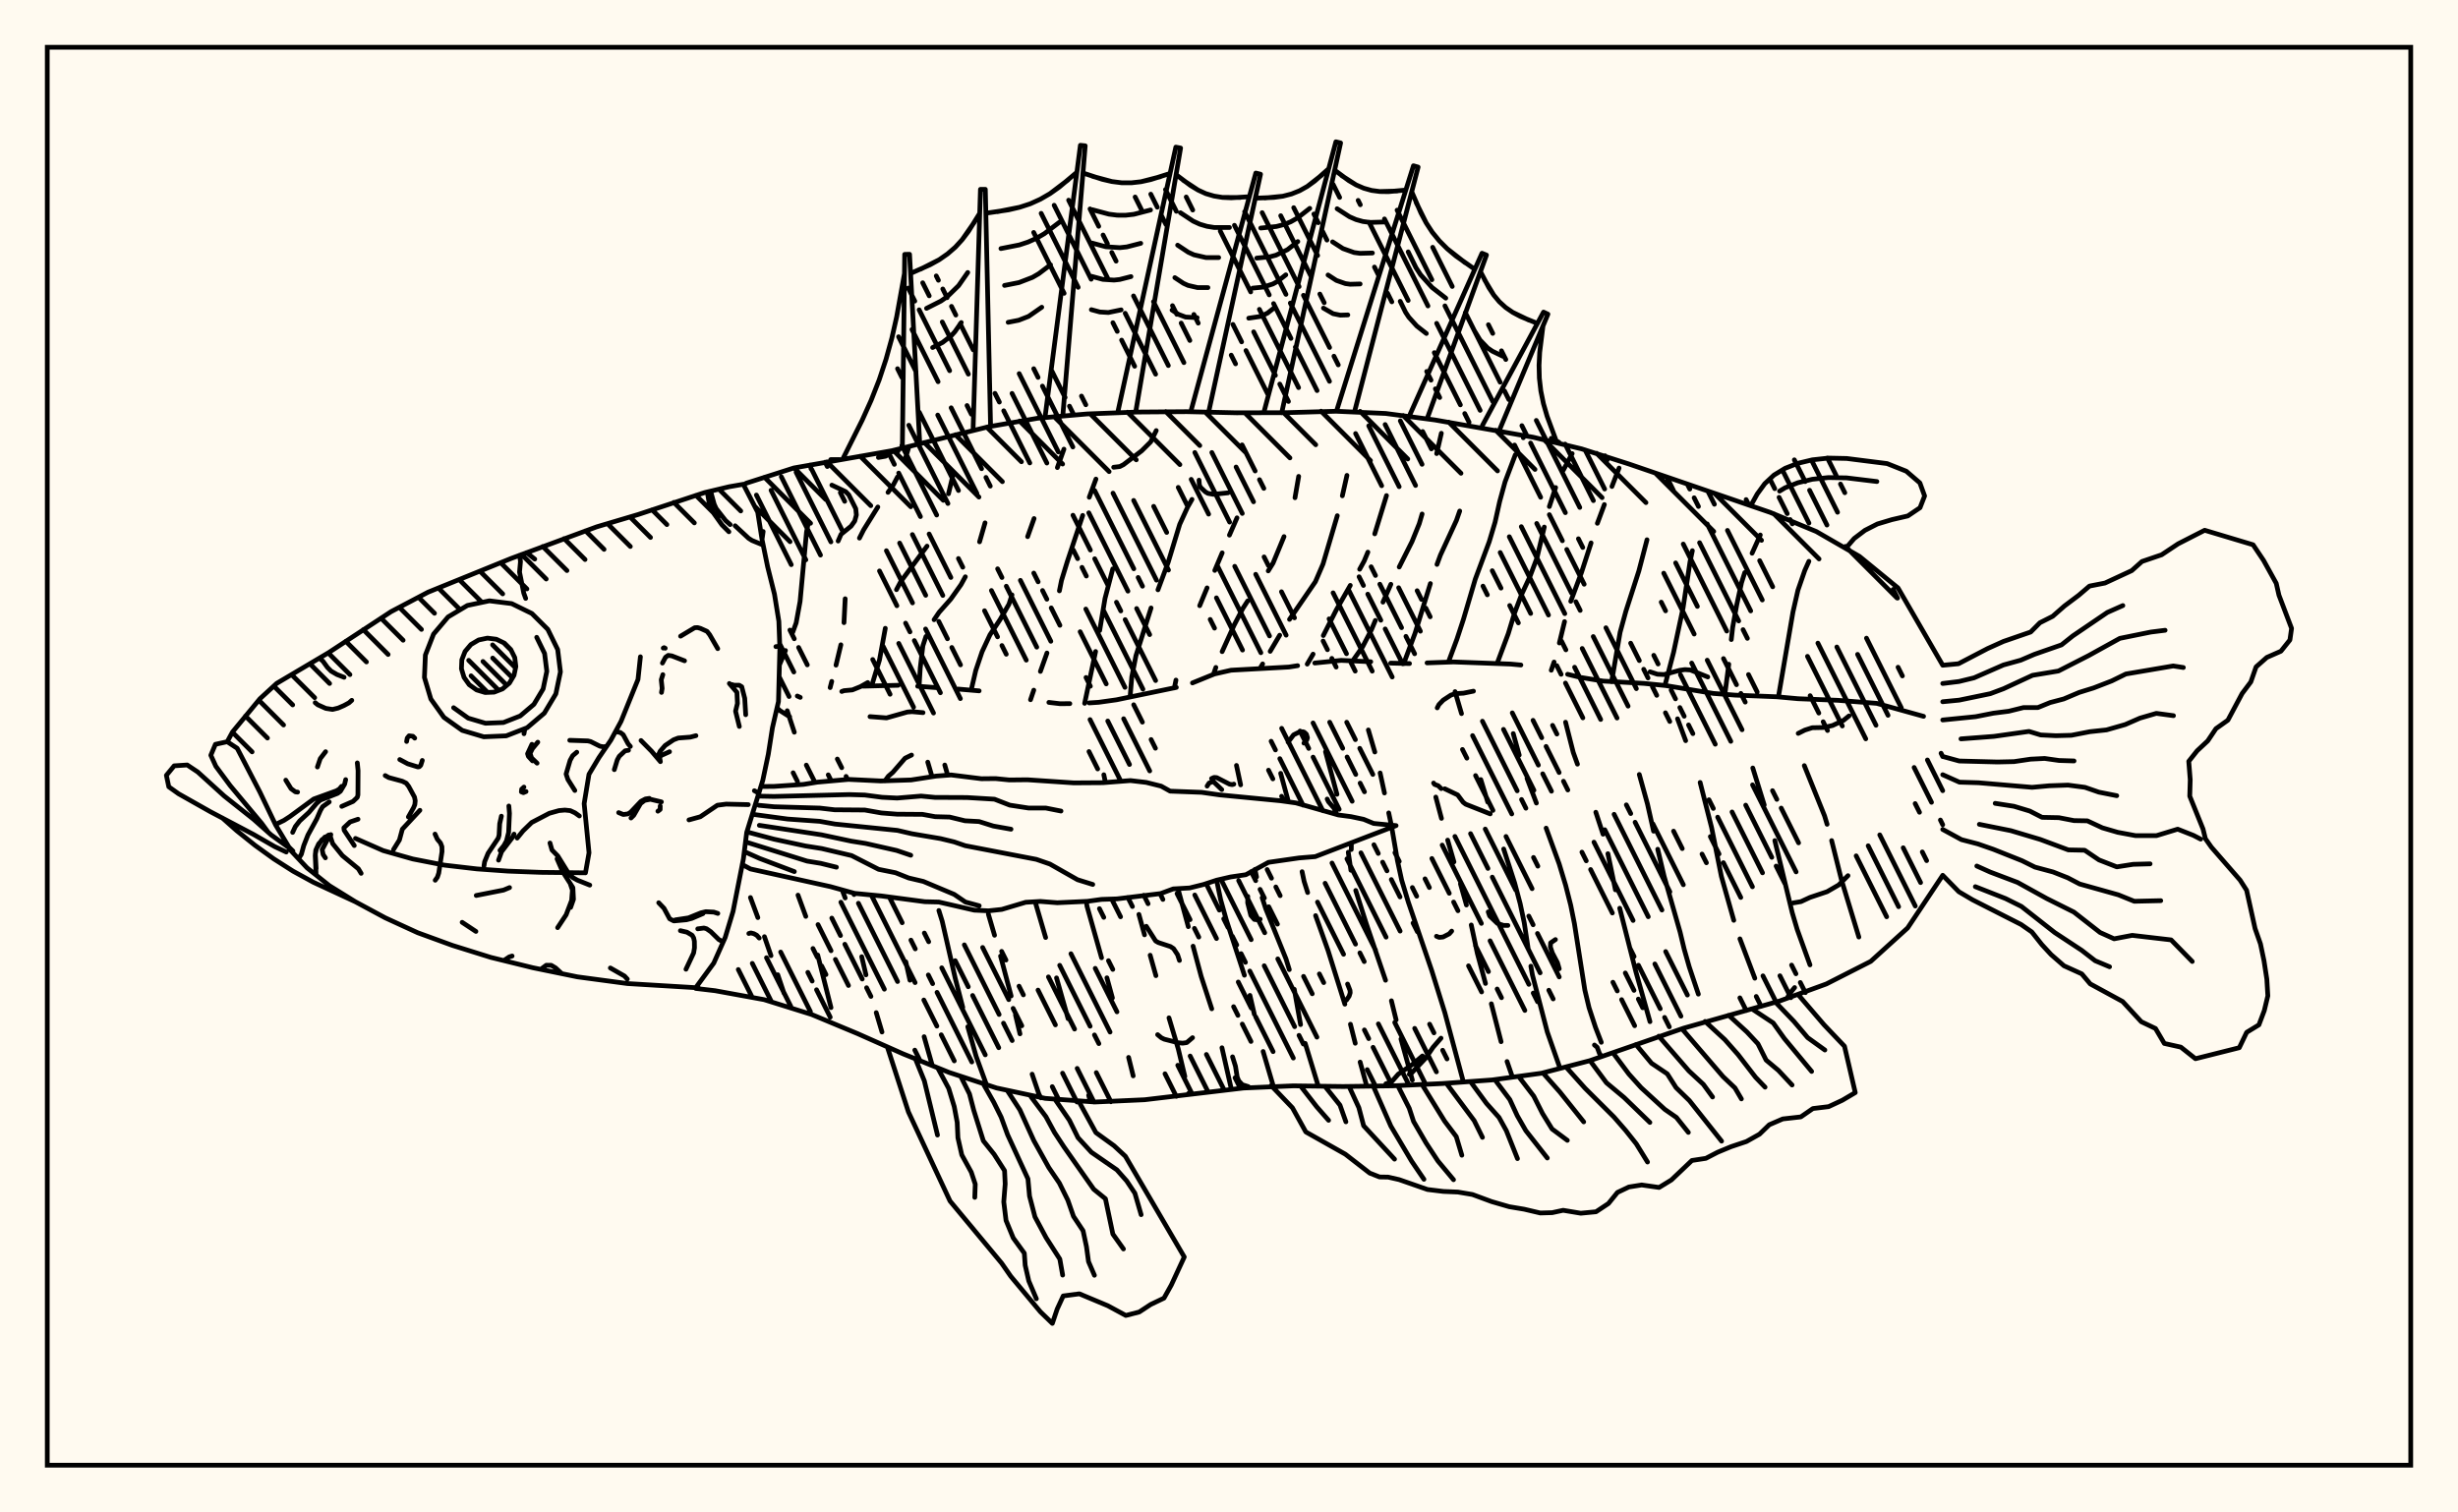 <svg xmlns="http://www.w3.org/2000/svg" width="520" height="320"><rect x="0" y="0" width="520" height="320" fill="floralwhite"/><rect x="10" y="10" width="500" height="300" stroke="black" stroke-width="1" fill="none"/><path stroke="black" stroke-width="1" fill="none" stroke-linecap="round" stroke-linejoin="round" d="
M 157.29 102.54 157.91 102.22 167.94 99.01 188.69 95.36 209.13 90.29 219.51 88.49 230 87.58 240.53 87.18 251.06 87.1 261.59 87.34 272.12 87.31 282.65 87.01 293.17 87.48 303.61 88.86 324.36 92.51 334.6 94.97 344.63 98.18 374.52 108.42 384.25 112.46 393.38 117.72 401.53 124.39 410.99 140.75 
M 410.99 185.19 403.57 196.33 395.76 203.41 386.38 208.18 376.48 211.79 356.21 217.53 336.31 224.42 326.11 227.07 315.68 228.49 305.17 229.25 294.65 229.74 284.12 229.88 273.59 229.74 263.07 230.2 242.15 232.68 231.63 233.16 221.12 232.39 210.82 230.19 200.81 226.91 191.05 222.97 181.42 218.69 171.7 214.64 161.65 211.5 151.29 209.61 147.19 209.13 
M 182.6 145.18 190.02 144.99 
M 194.13 145.19 198.42 145.51 
M 202.72 145.79 207.14 146.17 
M 221.89 148.61 224.26 148.89 226.33 148.87 
M 230.42 148.72 232.43 148.59 236.21 148.06 248.86 145.44 
M 252.27 144.49 256.92 142.6 260.44 141.8 272.68 141.13 274.52 140.84 
M 278.14 140.28 283.73 139.72 289.99 140.01 
M 294.2 140.3 298.19 140.39 
M 301.9 140.25 307.49 140.05 319.6 140.5 321.75 140.7 
M 331.63 142.66 334.28 143.31 339.13 144.1 347.78 144.59 352.4 145.05 362.44 146.71 367.03 147.07 375.86 147.42 380.38 147.83 388.82 148.17 397.03 148.81 406.94 151.56 
M 147.51 208.53 147.85 209.21 
M 158.76 189.9 160.33 194.14 
M 161.72 198.18 163.11 202.2 
M 164.54 206.23 165.86 210.15 
M 161.45 112.45 161.21 114.15 
M 168.82 189.39 170.47 193.89 
M 172.99 202.06 175.8 213.19 
M 171.04 110.37 170.62 112.6 169.26 127.25 168.43 131.79 167.71 133.77 
M 166.17 137.63 164.94 140.58 
M 166.54 150.37 168.04 154.92 
M 178.16 188.28 178.8 189.99 
M 182.3 202.42 183.2 206.26 
M 185.37 214.25 186.59 218.35 
M 192.31 94.44 191.47 97.22 
M 189.87 100.91 188.96 102.64 187.86 104.17 
M 185.71 107.27 182.7 112.11 181.82 113.85 
M 178.8 126.68 178.55 131.74 
M 177.89 136.42 176.86 140.73 
M 175.96 144.17 175.62 145.48 
M 191.63 203.5 192.5 207.39 
M 195.5 219.34 197.24 225.47 
M 201.67 100.23 200.66 104.47 
M 196.12 115.55 190.56 123.05 189.65 124.76 
M 187.29 132.93 186.06 139.63 184.41 145.1 
M 198.62 192.64 199.33 194.92 202.08 206.96 203.68 213.14 
M 204.74 217.24 206.5 223.48 208.69 229.49 
M 208.39 110.62 207.23 114.64 
M 204.22 122.03 203.3 123.71 201.13 126.77 198.67 129.55 197.61 131.12 
M 195.89 134.66 195.24 136.63 194.68 141.36 194.44 145.21 
M 199.87 161.86 200.49 164.01 
M 209.09 193.41 210.4 197.88 
M 211.67 202.28 213.91 210.73 
M 214.83 214.73 215.78 218.74 
M 218.35 227.27 220.01 232.15 
M 225.08 95.03 223.69 98.93 
M 218.76 109.71 217.4 113.54 
M 214.09 125.86 213.45 127.83 211.53 131.15 209.43 134.31 207.76 137.9 206.43 141.85 205.47 145.96 
M 218.99 190.79 221.21 198.36 
M 223.51 206.9 225.96 215.53 
M 230.31 231.73 230.66 233.09 
M 231.85 101.36 230.44 105.21 
M 229.05 109.05 225.79 118.82 224.56 122.82 224.12 125.01 
M 221.49 138.16 220.1 142.06 
M 218.7 146.02 218.01 148.05 
M 229.81 190.71 229.96 191.74 233.04 202.64 
M 234.17 206.88 235.34 211.14 
M 238.76 223.72 239.73 227.63 
M 235.41 120.36 233.77 126.62 232.64 133.41 
M 231.78 137.84 229.46 148.81 
M 233.52 163.92 233.86 165.56 
M 240.94 193.47 242.13 197.79 
M 243.32 202.1 244.54 206.43 
M 247.3 215.35 249.26 221.9 250.66 227.75 
M 251.42 231.35 251.46 231.58 
M 252.17 105.66 251.22 107.34 249.57 110.94 247.12 119.01 244.97 124.79 
M 243.51 128.63 240.31 138.74 239.44 143.2 239.08 147.4 
M 249.2 188.01 251.39 196.06 
M 252.4 200.19 254.11 206.57 256.35 213.44 
M 258.51 221.68 260.51 230.5 
M 261.69 109.56 260.09 113.22 
M 258.56 116.97 256.99 120.69 
M 255.36 124.38 253.8 128.15 
M 248.78 143.89 248.44 145.55 
M 257.38 186.22 258.23 190.34 259.46 194.73 263.26 206.34 
M 264.43 210.6 265.36 214.6 
M 267.22 222.47 269.41 229.92 
M 274.74 100.79 273.96 105.31 
M 271.64 113.53 269.32 119.14 268.3 120.79 
M 263.96 127.13 262.91 128.76 261.07 132.3 258.55 137.87 
M 257.22 141.21 256.71 142.67 
M 261.58 161.95 262.46 166.06 
M 265.49 183.94 265.83 185.54 
M 267.01 189.93 267.78 192.29 272.06 202.88 272.76 205.15 
M 273.81 209.31 275.14 216.78 
M 276.12 220.75 278.89 229.81 
M 284.95 100.58 283.98 104.9 
M 282.91 109.11 279.89 119.33 278.28 123.07 272.8 131.05 
M 270.73 134.39 268.71 137.81 
M 267.12 140.47 266.55 141.43 
M 270.93 163.62 272.58 169.66 
M 275.46 184.43 275.89 186.47 276.64 188.84 
M 278.32 193.72 280.96 201.12 284.51 212.46 
M 285.69 216.7 286.71 220.73 
M 287.74 224.71 289.14 229.81 
M 293.32 104.85 290.83 112.95 
M 289.38 116.82 288.59 118.71 287.64 120.44 
M 285.66 123.85 282.7 129.04 279.95 134.47 
M 277.79 138.4 276.55 140.51 
M 280.42 159.06 282.84 168.06 
M 285.23 180.31 285.79 184.13 
M 286.81 188.4 289.05 195.45 293.12 207.4 
M 294.36 211.74 295.36 215.8 
M 296.38 219.82 298.79 228.52 
M 304.92 91.67 303.93 95.97 
M 300.85 108.75 300.25 110.8 298.71 114.6 296.01 119.97 
M 294.24 123.62 292.57 127.4 
M 290.96 131.27 290.15 133.21 288.27 136.84 286.23 139.73 
M 289.48 154.44 290.85 159.11 
M 291.97 163.54 292.89 167.78 
M 293.79 171.99 294.34 174.58 
M 294.43 175.03 295.63 182.06 296.53 186.22 297.93 190.85 302.87 205.3 305.66 214.25 309.46 228.44 
M 308.81 108.12 308.12 110.09 304.73 117.44 304 119.42 
M 302.6 123.47 299.36 133.98 296.95 140.43 
M 303.75 168.64 304.95 173.15 
M 306.26 177.75 307.59 182.36 
M 308.96 186.99 310.23 191.48 
M 311.25 195.7 312.54 201.72 314.26 208.08 
M 315.5 212.38 317.56 220.4 
M 318.82 224.59 319.97 227.9 
M 322.49 92.16 322.26 92.62 
M 320.57 96.22 318.4 101.96 317.26 106.11 316.29 110.48 315.05 114.62 312.1 122.54 309.59 131.05 308.22 135.23 306.43 140.04 
M 307.82 146.33 309.19 150.98 
M 313.27 164.94 314.74 169.71 
M 318.11 179.63 320.43 186.81 321.6 191.19 322.46 195.23 323.3 200.78 
M 323.86 204.42 324.19 206.29 327.33 218.33 329.94 225.77 
M 332.6 95.97 330.74 99.45 
M 329.1 103.15 327.77 107.18 
M 326.7 111.51 325.14 118.09 323.64 122.05 321.89 125.8 320.37 129.81 319.08 134.07 316.71 140.39 
M 320.13 155.21 321.4 159.76 
M 323.05 164.68 325.03 169.91 
M 327.09 175.21 329.85 182.78 331.22 187.31 332.29 191.51 333.07 195.38 335.28 209.47 336.17 213.21 337.54 217.38 338.76 220.53 
M 342.52 99.03 341.01 102.93 
M 339.41 106.75 337.93 110.72 
M 336.6 114.87 334.57 121.13 332.3 127.22 
M 330.99 131.52 329.89 136.04 
M 328.77 140.07 328.17 141.81 
M 331.2 152.8 332.83 159.2 333.72 161.68 
M 337.6 171.85 339.13 176.5 
M 340.16 180.62 341.75 188.27 
M 342.66 192.16 346.1 205.68 349.06 216.16 
M 348.43 114.2 346.7 120.82 343.96 129.33 342.74 133.78 340.94 144.25 
M 346.8 163.86 348.53 170.11 349.82 175.86 
M 350.7 179.68 352.05 185.39 355.43 197.2 356.29 200.79 357.37 204.58 359.3 210.34 
M 358.03 116.51 357.54 118.82 356.06 128.63 354.05 138.03 352.22 145.03 
M 354.89 152.08 356.61 156.71 
M 359.67 165.55 362.09 175.07 364.16 185.41 366.79 194.72 
M 368.09 198.64 371.24 206.97 
M 372.4 113.19 370.66 117.05 
M 369.11 121.14 368.43 123.28 367.42 127.93 366.55 132.75 366.26 135.32 
M 365.73 140.53 364.9 146.96 
M 370.81 162.49 373.23 170.31 
M 375.47 177.85 379.15 193.09 380.21 196.67 382.91 204.15 
M 382.68 118.76 381.81 120.69 380.36 124.88 379.31 129.48 376.23 147.44 
M 381.71 161.99 385.99 172.61 386.53 174.4 
M 387.49 177.85 389.54 186.05 393.25 198.26 
M 177.31 114.47 177.93 113.04 180.05 111.32 180.82 110.24 181.17 108.97 181.04 107.63 179.56 104.69 178.91 104.02 175.98 102.64 
M 361.29 143.23 357.61 141.75 356.46 141.67 355.36 141.82 352.04 142.72 350.63 142.65 349.08 142.14 
M 195.27 150.78 192.94 150.57 191.95 150.65 187.55 151.89 184.05 151.62 
M 196.27 161.25 197.18 164.33 
M 272.5 157.02 273.66 155.48 274.7 154.96 275.57 154.81 275.88 154.89 276.37 155.33 276.6 156.09 276.46 156.56 275.85 157.23 
M 187.21 165.22 187.94 164.22 188.89 163.4 191.47 160.42 192.84 159.75 
M 300.93 223.41 298.79 225.22 295.81 227.27 294.37 228.92 293.19 229.3 
M 337.31 221.1 337.89 221.58 338.37 222.88 338.85 223.53 
M 252.29 219.55 251.06 220.59 250.19 220.71 249.25 220.62 246.31 219.87 245.69 219.57 244.9 218.91 
M 261.03 165.9 260.69 166.01 260.11 165.91 257.41 164.53 256.85 164.48 256.31 164.72 
M 259.79 104.27 256.7 104.59 255.53 104.38 254.99 104.06 253.93 103.06 253.73 102.56 253.66 101.59 
M 311.72 146.23 309.6 146.66 307.88 146.76 306.94 147.07 305.32 148.13 304.41 149.07 304.05 149.77 
M 380.42 155.17 381.82 154.47 383.39 153.97 385.83 153.92 387.68 153.5 389.96 152.44 391.17 151.47 
M 390.95 185.27 388.98 187.24 386.53 188.66 382.92 189.87 381 190.76 379.4 191.03 
M 189.99 95.45 188.59 95.58 187.38 96.52 185.83 96.79 
M 284.83 211.62 285.42 210.76 285.64 210.05 285.6 209.54 285.08 208.2 
M 266.59 194.48 266.12 194.62 265.36 194.53 264.62 193.68 263.95 191.02 263.97 189.65 
M 304.89 166.85 304.26 166.24 303.49 165.96 303.28 165.67 
M 319 195.8 318.1 195.8 316.78 195.37 315.14 193.8 314.84 192.93 
M 260.75 223.6 261.37 225.59 261.73 227.87 262.07 228.69 262.81 229.5 264.08 229.9 
M 171.58 99.2 171.42 98.37 
M 160.62 198.47 160.1 197.88 159.49 197.55 158.84 197.38 158.42 197.51 
M 258.47 167.06 256.67 165.34 255.78 165.68 255.37 166.32 
M 379.66 208.94 378.55 210.3 378.07 211.21 
M 169.3 147.55 168.67 147.26 
M 285.87 179.74 285.89 178.3 
M 282.83 172.35 282.19 170.95 281.06 169.65 280.77 169.06 
M 167.06 151.65 164.98 150.33 164.39 149.76 
M 178.08 146.3 178.55 146.13 180.32 145.97 182.03 145.28 183.58 144.41 
M 329.86 204.97 329.49 203.69 328.41 201.62 327.99 200.35 328.04 199.49 329.06 198.79 
M 304.85 219.65 303.17 221.58 301.64 223.84 298.68 226.97 298.14 227.3 
M 244.61 91.1 243.43 93.49 241.52 95.39 237.68 98.31 236.9 98.71 235.6 98.86 
M 315.26 172.2 310.07 170.15 309.53 169.73 308.38 168.19 305.65 166.89 
M 303.89 198.09 304.46 198.33 305.28 198.25 306.59 197.58 307.11 197 
M 249.52 203.21 249.12 201.99 248.27 200.7 247.62 200.27 245.05 199.42 244.48 199.09 242.5 195.98 
M 175.74 97.24 177.6 97.23 
M 190.9 94.37 191.39 53.82 192.42 53.8 194.58 93.88 
M 205.87 90.56 207.42 40.06 208.45 40.06 209.56 90.21 
M 221.12 87.96 228.56 30.74 229.58 30.85 224.84 87.98 
M 236.55 86.86 248.75 31.13 249.76 31.32 240.26 87.18 
M 252.01 86.73 265.67 36.61 266.67 36.86 255.69 87.21 
M 267.44 87 282.61 30 283.61 30.24 271.15 87.35 
M 282.89 86.51 299.02 35.07 300.01 35.35 286.58 87.02 
M 298.33 87.6 313.52 53.58 314.47 53.96 301.91 88.59 
M 313.61 90.01 326.54 66.03 327.47 66.47 317.15 91.14 
M 328.16 92.74 329.81 93.58 
M 178.29 97.12 182.4 88.9 184.3 84.68 185.99 80.38 187.44 76.01 188.67 71.56 189.69 67.04 191.34 57.88 
M 192.64 57.85 196.76 56.02 198.69 54.95 200.47 53.71 202.1 52.3 203.56 50.7 204.89 48.94 207.27 45.11 
M 208.56 45.11 213.38 44.4 215.71 43.85 217.95 43.12 220.09 42.15 222.13 40.97 224.08 39.59 227.81 36.46 
M 229.1 36.6 233.19 37.94 235.23 38.41 237.28 38.67 239.33 38.68 241.38 38.45 243.43 38 247.53 36.7 
M 248.8 36.95 251.86 39.25 253.45 40.21 255.1 40.97 256.83 41.48 258.62 41.77 260.48 41.85 264.3 41.62 
M 265.56 41.93 269.51 41.77 271.4 41.51 273.22 41.04 274.94 40.35 276.58 39.43 278.13 38.31 281.09 35.7 
M 282.35 36 285.34 38.21 286.89 39.12 288.5 39.82 290.17 40.29 291.91 40.52 293.71 40.55 297.41 40.21 
M 298.66 40.57 300.6 45.05 301.72 47.16 303.01 49.14 304.5 50.96 306.17 52.63 308.01 54.17 312 56.98 
M 313.2 57.47 314.99 60.88 316.02 62.44 317.19 63.84 318.53 65.06 320.03 66.09 321.68 66.97 325.25 68.43 
M 326.42 68.99 325.73 74.54 325.59 77.29 325.66 80.02 325.97 82.72 326.52 85.39 327.29 88.04 329.23 93.29 
M 194.73 56.96 198.69 54.95 200.47 53.71 202.1 52.3 203.56 50.7 206.1 47.05 
M 196.01 65.24 199.05 63.7 200.42 62.75 202.79 60.44 204.73 57.65 
M 197.3 73.53 199.41 72.45 201.23 71.04 202.01 70.18 203.36 68.24 
M 210.99 44.79 215.71 43.85 217.95 43.12 220.09 42.15 222.13 40.97 225.96 38.06 
M 211.75 52.59 215.65 51.82 217.49 51.21 219.26 50.42 220.94 49.44 224.1 47.04 
M 212.51 60.39 215.58 59.78 218.43 58.68 219.75 57.91 222.25 56.02 
M 213.28 68.19 215.52 67.75 217.6 66.94 220.39 65 
M 231.15 37.31 235.23 38.41 237.28 38.67 239.33 38.68 241.38 38.45 245.48 37.39 
M 231.08 44.37 234.6 45.31 236.35 45.53 238.12 45.54 239.88 45.34 243.4 44.43 
M 231.01 51.42 233.96 52.21 236.9 52.4 238.38 52.24 241.33 51.48 
M 230.95 58.47 233.32 59.11 235.69 59.26 236.88 59.13 239.26 58.52 
M 230.88 65.52 232.68 66.01 234.48 66.12 237.18 65.56 
M 250.32 38.14 253.45 40.21 255.1 40.97 256.83 41.48 258.62 41.77 262.38 41.78 
M 249.73 45.01 252.42 46.79 253.84 47.44 255.32 47.88 256.87 48.13 260.1 48.13 
M 249.13 51.87 251.39 53.37 252.58 53.91 255.11 54.49 257.82 54.49 
M 248.54 58.74 250.36 59.94 251.32 60.38 253.36 60.85 255.54 60.85 
M 247.95 65.61 249.33 66.52 250.81 67.08 253.26 67.21 
M 267.55 41.89 271.4 41.51 273.22 41.04 274.94 40.35 276.58 39.43 279.63 37.04 
M 266.71 48.25 270.02 47.92 271.58 47.52 273.07 46.92 274.47 46.13 277.09 44.08 
M 265.86 54.61 268.64 54.33 269.94 53.99 272.36 52.83 274.56 51.11 
M 265.02 60.96 267.25 60.74 269.31 60.07 270.26 59.54 272.02 58.15 
M 264.17 67.32 266.67 66.95 268.15 66.24 269.49 65.19 
M 283.83 37.15 286.89 39.12 288.5 39.82 290.17 40.29 291.91 40.52 295.55 40.42 
M 282.87 44.16 285.5 45.86 286.88 46.46 288.32 46.86 289.82 47.06 292.94 46.97 
M 281.91 51.17 284.11 52.59 286.47 53.43 287.72 53.6 290.34 53.53 
M 280.95 58.18 282.72 59.33 284.62 60 285.63 60.14 287.74 60.08 
M 279.98 65.19 282.03 66.37 283.54 66.68 285.14 66.63 
M 299.59 42.84 301.72 47.16 303.01 49.14 304.5 50.96 306.17 52.63 309.97 55.6 
M 297.91 53.29 299.54 56.61 300.53 58.13 302.95 60.81 305.86 63.08 
M 296.22 63.75 297.35 66.06 298.04 67.11 299.73 68.98 301.75 70.56 
M 314.07 59.2 316.02 62.44 317.19 63.84 318.53 65.06 320.03 66.09 323.44 67.73 
M 311.83 69.83 313.1 71.93 314.73 73.63 315.71 74.3 317.92 75.37 
M 160.98 166.41 163.8 166.38 169.98 165.96 172.88 165.49 179.5 164.9 186.33 165.23 192.74 165.02 198.04 164.2 201.21 163.96 207.62 164.76 210.62 164.73 213.53 165.02 217.34 164.98 227.17 165.64 233.31 165.6 239.15 165.15 242.49 165.54 245.65 166.33 247.55 167.39 254.21 167.64 258.01 168.18 270.88 169.42 274.17 169.88 283.15 172.43 285.81 172.78 288.49 173.35 290.6 174.22 295.35 174.68 278.24 181.24 274.82 181.52 268.35 182.45 263.57 185.07 260.35 185.54 257.37 186.23 254.6 187.14 251.67 187.87 248.2 188.07 245.52 189.06 236.3 190.18 233.03 190.29 230.06 190.7 223.67 191 220.1 190.72 216.99 190.9 211.93 192.41 209.11 192.71 206.1 192.57 198.61 190.85 195.65 190.78 186.45 189.56 180.82 189.02 175.68 187.59 158.76 183.85 157.02 182.91 
M 160.36 168.44 163.75 168.51 179.67 168.11 182.94 168.21 186.61 168.69 189.79 168.85 194.86 168.43 197.78 168.71 204.56 168.74 210.38 169.09 213.62 170.35 217.59 170.96 221.23 170.96 224.46 171.6 
M 160.53 170.38 163.77 170.69 173.43 170.97 176.55 171.33 182.94 171.38 186.45 172 189.75 172.26 195.16 172.3 197.85 172.79 200.9 172.87 204.15 173.66 207.13 173.82 210.14 174.77 213.88 175.44 
M 159.17 172.28 166.62 173.29 173.41 173.77 176.65 174.35 189.85 175.69 192.91 176.4 198.98 177.43 201.87 178.13 204.2 178.93 219.24 181.82 222.11 182.81 227.96 186.13 231.18 187.13 
M 160.64 174.62 173.76 176.62 180.05 177.96 183.12 178.45 189.7 179.94 192.68 180.95 
M 158.01 176.01 163.75 177.55 170.41 178.99 173.84 179.53 180.16 181.02 185.87 183.93 189.45 184.65 192.24 185.76 195.34 186.49 201.87 189.23 204.24 190.85 207.16 191.64 
M 157.72 178.12 170.74 182.19 173.62 182.66 176.95 183.48 
M 157.47 180.18 160.72 181.63 168.05 184.41 
M 228.33 233.21 231.84 239.63 235.68 242.41 238.08 244.64 250.54 265.95 247.8 271.87 246.25 274.65 243.43 276 241.01 277.59 238.17 278.32 234.36 276.26 228.34 273.74 224.93 274.19 223.65 276.97 222.63 280 220.11 277.56 213.82 270.02 211.9 267.26 200.98 254.11 192.18 235.26 187.74 221.57 
M 223.22 232.63 226.23 237.01 228.06 240.71 230.89 243.79 236.28 247.51 238.35 249.85 240.09 252.46 241.41 257 
M 218.11 232.04 221.27 236.26 223.08 239.6 225.07 242.63 231.38 251.61 233.86 253.63 235.43 261.1 237.67 264.25 
M 213.12 230.77 215.76 234.82 218.71 241.33 221.88 247.03 224.11 250.3 225.9 253.92 227.1 257.35 229.13 260.4 229.85 263.78 230.28 266.93 231.53 269.82 
M 208.13 229.51 210.23 233.2 211.8 236.36 213.16 240.08 217.47 249.43 217.8 253.06 218.95 257.46 221.31 261.87 224.21 266.39 224.81 269.78 
M 203.28 227.79 205.1 231.45 206 234.9 208.03 241.37 210.31 244.22 212.52 247.68 212.65 250.5 212.35 254.29 212.83 258.22 214.36 261.93 216.7 265.15 216.88 267.7 217.65 271.04 219.25 274.79 
M 198.44 226.06 200.7 230.28 201.87 234.12 202.5 237.47 202.65 240.73 203.47 244.35 205.47 247.99 206.32 250.54 206.22 253.34 
M 193.68 224.09 195.55 228.69 198.33 240.15 
M 380.55 210.6 385.91 216.85 390.21 221.36 392.49 231.17 389.75 232.79 386.85 234.14 383.53 234.54 380.97 236.31 377.15 236.74 374.3 237.97 372.23 239.97 369.47 241.52 366.24 242.6 363.37 243.79 360.88 245.08 357.93 245.53 353.59 249.65 350.99 251.24 347.31 250.71 344.6 251.14 342.18 252.29 340.27 254.64 337.65 256.38 334.42 256.69 330.69 256.07 328.37 256.57 325.85 256.64 322.45 255.84 319.28 255.31 315.56 254.23 311.5 252.73 308.43 252.21 305.35 252.08 301.99 251.67 295.99 249.58 293.67 249.05 291.85 249.02 289.77 248.2 284.61 244.2 276.25 239.49 273.42 234.38 268.92 229.68 
M 375.61 212.04 379.51 216.1 382.42 219.54 386.06 222.16 
M 370.67 213.48 375.13 216.43 377.48 219.72 383.26 226.69 
M 365.7 214.8 369.57 218.34 371.9 220.84 373.63 224.29 376.23 226.47 379.12 229.56 
M 360.72 216.11 364.9 219.96 367.69 223.12 371.41 227.94 373.41 230.02 
M 355.82 217.66 364.51 227.78 367.04 230.18 368.4 232.5 
M 350.92 219.23 357.28 226.57 360.35 229.42 362.3 232.1 
M 346.08 220.99 349.39 224.96 352.72 227.2 354.58 230.12 357.4 232.86 364.21 241.44 
M 341.26 222.78 344.59 227.24 347.19 230.13 352.2 234.72 354.65 236.42 357.18 239.59 
M 336.37 224.4 339.85 229.09 343.59 232.21 349.04 237.48 
M 331.47 225.94 335.32 230.24 341.43 236.32 343.93 239.19 346.16 242 348.54 245.86 
M 326.43 227.02 330 231.05 335.04 237.36 
M 321.36 227.86 324.47 231.92 326.32 235.58 328.34 238.86 331.58 241.27 
M 316.25 228.44 319.41 232.65 320.98 236.05 322.79 239.21 327.34 245.01 
M 311.12 228.89 314.47 233.45 317.12 236.42 318.67 239.22 321.03 245.14 
M 305.99 229.21 311.87 237.1 313.62 240.64 
M 300.85 229.47 305.61 237.2 308.08 240.48 309.26 244.42 
M 295.71 229.69 298.13 234.48 299.05 237.28 301.69 241.82 304.19 245.63 307.5 249.6 
M 290.57 229.9 294.24 238.26 298.63 245.67 301.24 249.51 
M 285.42 229.9 287.47 234.35 288.48 238.18 295.02 245.25 
M 280.28 229.82 283.48 233.82 284.73 237.35 
M 275.13 229.76 278.57 234.18 281.07 237.03 
M 410.99 140.75 414.33 140.43 420.47 137.23 423.84 135.71 429.6 133.72 431.55 131.76 434.25 130.4 436.75 128.21 439.77 125.94 442.04 124 445.31 123.36 450.98 120.73 453.14 118.8 457.3 117.38 460.79 115.06 466.41 112.19 476.65 115.26 478.87 118.57 481.55 123.42 482.12 125.92 484.79 132.95 484.44 135.4 482.54 137.78 479.56 139.09 477.28 141.1 476.17 144.28 474.33 146.73 471.32 152.37 468.79 154.17 467.05 156.76 464.81 158.85 463.04 161.08 463.35 164.97 463.25 168.45 466.06 175.4 466.56 177.44 467.82 179.23 473.9 186.21 475.28 188.36 477.07 196.46 478.21 199.7 478.96 203.27 479.56 207.18 479.77 210.7 479.02 213.82 477.88 216.84 475.29 218.42 473.73 221.67 464.46 224 461.37 221.55 457.87 220.77 456.01 217.61 452.99 216.17 449.06 211.9 442.2 208.17 440.41 206.05 436.64 204.34 433.92 201.97 431.96 199.85 429.85 197.19 427.57 195.6 417.32 190.39 414.4 188.67 410.99 185.19 
M 410.99 144.61 414.43 144.19 417.63 143.41 423.84 140.69 427.49 139.68 430.39 138.44 436.12 136.44 438.51 134.54 445.81 129.58 449.1 128.12 
M 410.99 148.47 414.48 148.13 421.05 146.77 423.88 145.71 429.99 142.88 435.47 141.97 441.84 138.72 448.46 135.06 455.01 133.73 458.04 133.35 
M 410.99 152.33 417.96 151.63 421.72 150.89 424.96 150.48 428.1 149.7 431.13 149.7 433.72 148.64 436.6 147.88 439.86 146.5 442.92 145.55 446.74 144.07 449.74 142.6 459.75 140.9 461.9 141.23 
M 414.85 156.33 421.83 155.8 429.24 154.75 431.71 155.5 434.94 155.66 438.21 155.57 442.11 154.81 445.64 154.43 449.6 153.3 452.72 151.94 456.18 150.93 459.81 151.42 
M 410.99 160.05 414.49 161.01 422.59 161.22 426.07 161.14 429.57 160.62 432.56 160.47 435.6 160.9 438.77 161 
M 410.99 163.91 414.53 165.49 418.55 165.61 429.89 166.58 433.53 166.25 437.5 166.11 441.08 166.58 444.02 167.6 447.81 168.35 
M 422.09 169.97 426.06 170.59 429.41 171.6 432.01 172.93 435.57 173 438.77 173.62 441.59 173.67 444.77 175.15 448.02 176.1 451.78 176.8 456.21 176.8 460.7 175.43 464.04 176.75 465.56 177.54 
M 418.74 174.41 425.41 175.75 431.61 177.6 437.57 179.82 441.02 179.89 444.05 181.94 447.82 183.41 451.27 182.87 454.86 182.77 
M 410.99 175.49 414.96 177.65 418.45 178.56 421.72 179.7 427.75 182.1 430.5 183.46 434.34 184.49 437.45 185.72 439.95 187.03 448.13 189.32 451.52 190.69 457.12 190.56 
M 418.2 183.23 421.02 184.5 426.83 186.7 433.02 190.12 438.75 192.98 444.27 197.29 447.25 198.63 451.08 197.9 459.31 198.86 463.78 203.43 
M 417.89 187.6 424.28 190.11 427.64 191.78 434.69 197.31 440.4 201.07 443.24 203.27 446.29 204.55 
M 370.4 106.95 371.75 104.52 373.34 102.34 375.3 100.51 377.65 99.08 380.36 98.02 383.41 97.29 386.82 96.92 390.67 97 399.22 98.08 403.29 99.7 406.16 102.17 407.16 104.93 406.19 107.42 403.61 109.16 400.24 109.94 397.17 110.86 394.53 112.21 392.26 113.93 390.7 115.75 
M 376.47 103.91 377.65 103.2 380.36 102.13 383.41 101.4 386.82 101.04 390.67 101.11 397.06 101.88 
M 48.07 156.93 49.19 154.87 54.98 147.85 58.53 144.59 69.51 138.09 82.73 129.41 90.56 125.29 108.14 118.15 126.22 111.47 135 108.86 149.06 104.22 154.26 102.98 157.25 102.46 160.3 108.37 161.21 114.12 162.39 119.9 163.84 125.7 164.77 131.45 164.98 137.13 164.69 148.43 163.41 153.98 162.54 159.56 161.37 165.11 157.97 176.11 157.27 181.71 155.08 192.83 153.42 198.34 151 203.77 147.19 208.97 132.75 208.1 122.15 206.68 112.73 204.75 103.83 202.56 95.73 200.03 88.36 197.34 81.48 194.18 75.18 190.79 69.69 187.39 64.95 183.61 61.19 179.6 
M 135.48 138.96 134.97 143.76 131.38 152.63 129.23 156.6 126.71 160.29 124.6 163.82 123.58 170.03 124.61 180.42 123.86 184.67 114.42 184.57 107.49 184.31 100.88 183.84 93.99 183.04 87.33 181.74 81.07 179.97 75.2 177.39 
M 56.68 176.01 55.36 174.2 48.7 166.22 45.66 162.12 44.6 159.79 45.57 157.48 48.07 156.93 50.18 158.32 54.97 167.56 58.31 174.54 61.3 179.52 
M 60.56 180.27 58.11 179.12 53.66 176.56 44.47 171.72 37.77 167.94 35.71 166.47 35.2 164.04 36.85 162.03 39.61 161.85 41.83 163.33 47.44 168.42 53.63 173.33 57.37 176.65 61.15 179.38 
M 93.91 151.77 91.15 147.9 89.79 143.34 89.99 138.59 91.72 134.16 94.79 130.53 98.88 128.1 103.53 127.12 108.25 127.71 112.52 129.8 115.89 133.16 117.98 137.43 118.56 142.15 117.59 146.81 115.15 150.89 111.52 153.97 107.09 155.69 102.34 155.89 97.78 154.53 93.91 151.77 
M 113.54 134.84 115.21 138.26 115.68 142.03 114.9 145.76 112.95 149.02 110.05 151.48 106.5 152.87 102.7 153.02 99.05 151.94 95.96 149.73 
M 99.27 144.87 98.17 143.32 97.62 141.5 97.7 139.6 98.39 137.83 99.62 136.37 101.26 135.4 103.12 135.01 105.01 135.25 106.72 136.08 108.06 137.43 108.9 139.13 109.13 141.02 108.74 142.88 107.77 144.52 106.32 145.75 104.54 146.44 102.64 146.52 100.82 145.97 99.27 144.87 
M 99.65 142.99 103.16 146.5 
M 99.15 139.71 105.51 146.06 
M 102.17 139.95 107.21 144.99 
M 104.23 139.23 108.42 143.42 
M 104.21 136.44 109.07 141.3 
M 106.74 136.18 108.14 137.58 
M 61.09 179.19 61.97 180.06 
M 49.17 154.92 53.33 159.08 
M 51.92 151.49 56.58 156.15 
M 54.74 148.13 59.99 153.39 
M 57.92 145.15 61.92 149.14 
M 61.7 142.75 66.57 147.61 
M 65.58 140.45 69.73 144.61 
M 69.44 138.14 74.03 142.73 
M 73.14 135.67 77.52 140.05 
M 76.86 133.21 82.11 138.47 
M 80.61 130.79 85.28 135.46 
M 84.48 128.49 89.16 133.17 
M 88.53 126.36 91.92 129.75 
M 92.75 124.41 97.01 128.67 
M 97.16 122.64 101.97 127.45 
M 101.55 120.86 106.35 125.65 
M 105.93 119.06 111.47 124.6 
M 110.35 117.31 115.55 122.51 
M 114.83 115.62 119.94 120.72 
M 119.34 113.95 123.77 118.38 
M 123.88 112.31 127.79 116.23 
M 128.52 110.79 133.35 115.62 
M 133.28 109.37 137.62 113.71 
M 137.95 107.86 141.08 110.99 
M 142.55 106.29 146.89 110.63 
M 147.23 104.8 151.89 109.46 
M 152.1 103.5 156.71 108.11 
M 157.24 102.46 157.26 102.48 
M 106.07 172.68 105.71 174.28 105.58 176.7 105.4 177.34 103.26 180.53 102.52 182.34 102.39 183.19 
M 92.07 186.24 92.53 185.59 92.82 184.72 93.51 180.17 93.49 179.14 93.19 178.36 92.52 177.56 92.03 176.47 
M 84.57 160.7 86.25 161.6 88.4 162.27 88.71 162.22 89.01 161.92 89.34 160.89 
M 61.91 176.11 62.48 174.88 63.4 173.69 65.35 171.89 66.98 169.97 67.76 169.29 71.42 167.86 72.02 167.41 72.91 165.91 73.13 164.95 
M 88.83 171.44 85.12 175.43 84.5 177.72 83.25 179.74 
M 145.12 205.07 146.74 201.62 146.92 200.52 146.9 199.14 146.75 198.45 146.43 197.88 145.33 197.23 143.94 196.91 
M 161.45 115.32 159.09 114.35 158.37 113.89 155.52 111.24 
M 81.49 164.09 82.24 164.51 85.11 165.29 85.94 165.7 86.47 166.4 87.69 168.65 87.84 169.42 87.76 170.23 87.49 170.89 86.39 172.85 
M 72.3 170.61 74.69 169.56 75.59 168.7 75.72 168.18 75.75 163.03 75.59 161.41 
M 58.27 174.45 60.06 173.58 61.33 172.76 66.36 169.06 71.18 167.31 71.78 166.95 72.27 166.37 
M 154.47 110.99 153.51 110.15 151.51 107.6 151.09 106.69 150.33 103.92 
M 164.14 136.81 164.96 136.71 
M 124.77 187.27 122.13 186.21 121.22 185.7 120.38 184.94 118.01 181.11 116.77 179.84 116.35 178.36 
M 117.97 196.27 119.77 193.55 120.93 190.5 121.1 188.33 120.69 187.11 
M 107.8 187.79 106.53 188.32 100.75 189.46 
M 120.72 191.99 121.32 190.28 121.2 187.81 119.04 184.44 117.85 181.71 
M 147.23 155.65 146.03 155.96 143.48 156.15 142.49 156.53 140.71 157.73 139.66 158.94 139.23 159.85 
M 68.84 181.5 68.36 180.79 68.15 179.76 69.78 176.7 
M 108.75 176.48 108.35 177.26 106.11 180.2 105.47 181.99 
M 112.53 157.48 111.61 159.47 111.78 160.03 112.65 160.98 
M 66.88 183.78 66.71 180.69 66.96 179.5 68.08 177.69 69.55 176.66 
M 107.65 170.53 107.78 172.08 107.6 176.12 107.14 177.93 106.59 178.92 105.77 179.93 
M 153 199.29 152.07 198.79 150.38 197.13 149.47 196.5 148.93 196.35 147.61 196.52 
M 121.61 167.25 120.14 164.92 119.76 163.77 120.61 160.87 121.15 159.89 122.02 159.15 
M 144.82 139.81 142.13 138.77 141.36 138.66 140.8 139.05 140.14 140.29 
M 87.74 156.17 87.35 155.78 86.54 155.68 86.15 156.16 86.02 156.88 
M 113.13 118.29 111.4 116.92 
M 154.2 112.51 152.73 111.04 150.71 108.2 150.05 106.53 149.63 104.08 
M 108.34 202.27 107.73 202.46 106.57 203.24 
M 122.57 172.64 121.65 171.98 120.64 171.51 119.5 171.39 118.26 171.5 116.22 172.07 112.48 174.02 110.65 175.8 109.41 177.32 
M 113.77 157.03 112.64 158.39 112.14 159.4 112.46 160.36 113.62 161.47 
M 74.42 148.17 73.83 148.7 72.76 149.28 71.54 149.81 70.35 150.1 68.93 149.88 67.23 149.12 66.68 148.67 
M 159.59 167.3 160.54 167.83 
M 139.67 170.53 139.66 171.26 139.18 171.63 
M 130.88 171.93 131.85 172.33 132.85 172.2 133.42 171.84 135.6 169.54 136.55 169.04 137.38 168.92 
M 135.61 156.68 137.83 158.93 139.66 161.08 
M 156.41 153.7 155.61 150.47 156.01 148.82 155.9 146.48 154.3 144.61 
M 120.53 156.63 124.37 156.76 124.96 156.9 126.92 157.88 127.65 158.01 128.3 157.91 
M 158.3 170.24 153.62 170.13 151.76 170.37 148.15 172.81 145.75 173.47 
M 60.46 165.06 61.57 166.86 62.49 167.54 62.96 167.59 
M 66.87 185.15 66.69 181.03 66.8 179.88 67.41 178.54 68.75 177.09 
M 148.71 193.3 146.35 194.31 145.23 194.6 142.55 194.85 141.67 194.4 140.47 192.17 139.35 191 
M 129.96 162.84 130.59 160.77 131.01 160.01 132.25 158.85 132.96 158.74 
M 111.29 167.47 110.73 167.71 110.3 167.54 110.36 166.97 110.84 166.53 
M 151.86 193.26 151.01 192.98 149.32 192.89 148.27 193.14 145.66 194.2 142.84 194.63 
M 63.16 181.7 63.76 180.73 64.26 178.91 65.14 176.68 67.01 173.27 67.78 171.49 68.25 170.67 69.65 169.67 
M 140.73 137.15 140.49 137.03 140.31 137.12 
M 74.95 178.9 72.8 175.65 72.75 175.14 74.07 173.9 75.74 173.33 
M 157.76 151.22 157.55 147.75 156.92 145.3 156.38 144.97 155.27 144.97 154.83 144.83 
M 130.59 154.86 131.23 154.98 131.84 155.44 132.88 157.37 133.36 157.93 
M 133.49 173.07 134.07 172.5 135.51 170.01 136.38 169.34 137.6 169.11 139.92 169.66 
M 68.88 159.04 67.75 160.51 67.15 162.28 
M 97.77 195.14 100.68 197.07 
M 129.12 204.8 132.12 206.51 132.71 207.15 
M 140.23 142.74 139.89 143.82 140.08 145.66 139.94 146.5 
M 118.85 206 117.53 204.78 116.61 204.23 115.57 204.22 114.39 205.09 
M 151.84 137.24 150.13 134.28 149.58 133.58 148.18 132.95 147.57 132.78 146.97 132.81 143.98 134.6 
M 72.79 143.3 71.28 142.71 70.05 141.99 69.28 141.22 68.33 139.91 67.59 139.25 
M 76.4 184.78 75.82 183.82 72.44 181.03 70.38 178.49 69.88 176.99 69.99 176.58 
M 111.04 154.16 110.85 155.24 
M 141.64 159.05 139.77 159.89 139.56 160.36 139.71 161.15 
M 111.21 126.61 110.8 125.47 109.91 121.04 110.11 118.81 109.93 117.47 
M 47.03 173.05 50.06 175.74 53.96 178.86 57.91 181.71 62 184.32 66.26 186.65 75.18 190.79 
M 70.57 188.35 69.73 187.41 
M 159.66 107.12 167.14 114.61 
M 161.73 100.97 171.48 110.71 
M 167.99 99 174.68 105.68 
M 174.95 97.72 184.22 106.99 
M 181.98 96.52 192.68 107.22 
M 188.98 95.28 199.56 105.86 
M 195.55 93.63 207.1 105.17 
M 202.13 91.98 212.06 101.91 
M 208.75 90.36 216.09 97.7 
M 215.69 89.07 224.8 98.18 
M 223.01 88.15 234.64 99.78 
M 230.64 87.55 240.38 97.29 
M 238.53 87.21 249.61 98.3 
M 246.62 87.07 253.82 94.27 
M 254.98 87.2 263.41 95.62 
M 263.38 87.36 272.89 96.88 
M 271.58 87.33 278.35 94.1 
M 279.47 86.99 289.93 97.45 
M 287.74 87.03 297.82 97.11 
M 296.84 87.9 309.08 100.13 
M 306.49 89.31 316.81 99.63 
M 316.42 91.02 324.73 99.32 
M 326.59 92.95 338.93 105.29 
M 337.77 95.9 348.21 106.34 
M 350.28 100.17 362.55 112.44 
M 362.88 104.54 372.66 114.32 
M 375.26 108.69 384.83 118.26 
M 390.41 115.6 401.31 126.51 
M 156.19 205.13 159.05 210.84 
M 159.15 203.83 163.18 211.89 
M 162.15 202.63 167.3 212.93 
M 165.15 201.43 171.45 214.03 
M 170.9 205.73 171.82 207.57 
M 172.74 209.41 175.64 215.21 
M 171.98 200.68 172.9 202.52 
M 173.82 204.36 174.74 206.2 
M 173.05 195.62 175.81 201.15 
M 176.73 202.99 179.5 208.51 
M 175.97 194.25 177.81 197.94 
M 178.73 199.78 182.41 207.14 
M 183.33 208.98 184.25 210.82 
M 177.89 190.89 187.09 209.29 
M 193.53 222.18 194.7 224.52 
M 167.79 163.5 168.71 165.34 
M 180.51 188.94 180.68 189.27 
M 181.6 191.11 189.88 207.67 
M 170.58 161.88 172.43 165.56 
M 184.39 189.49 193.59 207.9 
M 195.44 211.58 198.2 217.1 
M 199.12 218.94 201.88 224.46 
M 164.89 143.29 166.93 147.37 
M 175.22 163.94 175.85 165.2 
M 188.14 189.79 190.86 195.23 
M 192.71 198.91 193.63 200.76 
M 196.39 206.28 197.31 208.12 
M 198.23 209.96 205.59 224.69 
M 164.94 136.19 167.94 142.18 
M 177.14 160.59 178.07 162.43 
M 178.99 164.27 179.31 164.92 
M 195.55 197.41 196.47 199.25 
M 199.23 204.77 208.44 223.18 
M 167.11 133.31 168.03 135.15 
M 168.95 136.99 170.79 140.67 
M 202.08 203.26 204.84 208.78 
M 205.76 210.62 211.29 221.67 
M 204.01 199.91 211.37 214.64 
M 212.29 216.48 214.13 220.16 
M 219.69 231.28 220.19 232.28 
M 160.02 104.74 167.39 119.47 
M 207.88 200.46 213.41 211.5 
M 214.33 213.35 216.17 217.03 
M 222.61 229.91 224.01 232.72 
M 163.12 103.73 170.48 118.45 
M 211.9 201.29 212.82 203.13 
M 215.58 208.65 216.5 210.49 
M 224.79 227.06 227.83 233.16 
M 165.29 100.87 173.58 117.44 
M 184.62 139.53 188.3 146.89 
M 219.6 209.48 223.28 216.84 
M 227.88 226.05 231.44 233.17 
M 168.42 99.92 175.78 114.65 
M 186.83 136.74 193.27 149.62 
M 221.8 206.69 227.33 217.73 
M 231.93 226.94 235.02 233.11 
M 171.72 99.32 178.16 112.2 
M 190.13 136.13 197.49 150.86 
M 224.18 204.24 230.62 217.13 
M 231.54 218.97 232.47 220.81 
M 174.56 97.79 175.02 98.71 
M 177.78 104.23 178.7 106.07 
M 186.06 120.8 189.74 128.16 
M 191.58 131.84 192.51 133.69 
M 193.43 135.53 198.95 146.57 
M 226.56 201.79 234.84 218.36 
M 187.52 116.52 193.05 127.56 
M 195.81 133.08 203.17 147.81 
M 231.7 204.88 236.3 214.08 
M 190.32 114.9 195.84 125.95 
M 198.6 131.47 200.44 135.15 
M 201.36 136.99 203.2 140.67 
M 234.5 203.26 235.42 205.1 
M 246.46 227.19 248.85 231.97 
M 193.02 113.1 199.46 125.98 
M 232.59 192.25 233.51 194.09 
M 249.16 225.39 252.22 231.5 
M 188.28 96.41 189.2 98.25 
M 190.12 100.09 194.72 109.3 
M 196.56 112.98 201.16 122.18 
M 235.18 190.22 237.06 193.97 
M 251.78 223.43 255.58 231.03 
M 190.79 94.24 198.16 108.97 
M 202.76 118.17 203.68 120.01 
M 208.28 129.22 211.04 134.74 
M 211.96 136.58 212.88 138.42 
M 238.6 189.87 239.57 191.8 
M 255.22 223.1 258.95 230.56 
M 192.26 89.97 200.54 106.53 
M 209.74 124.94 217.11 139.67 
M 241.98 189.41 242.88 191.21 
M 261.28 228.03 262.07 229.6 
M 189.88 78.01 190.8 79.85 
M 194.48 87.22 202.77 103.78 
M 211.05 120.35 211.97 122.19 
M 212.89 124.03 219.33 136.92 
M 230.38 159.01 232.22 162.69 
M 245.41 189.07 246.02 190.3 
M 190.1 71.25 193.78 78.61 
M 198.38 87.82 206.67 104.39 
M 215.87 122.79 222.31 135.68 
M 230.6 152.25 237.04 165.13 
M 249.01 189.06 251.77 194.58 
M 252.69 196.42 253.61 198.27 
M 260.97 212.99 261.89 214.83 
M 262.81 216.67 264.65 220.35 
M 192.93 69.71 198.46 80.76 
M 201.22 86.28 207.66 99.17 
M 208.58 101.01 209.5 102.85 
M 218.7 121.25 219.62 123.1 
M 220.55 124.94 221.47 126.78 
M 222.39 128.62 224.23 132.3 
M 229.75 143.34 230.67 145.19 
M 234.35 152.55 238.95 161.75 
M 252.76 189.36 257.36 198.57 
M 261.96 207.77 264.72 213.29 
M 265.64 215.13 269.33 222.5 
M 192.15 60.95 193.53 63.71 
M 194.45 65.55 200.9 78.43 
M 204.58 85.8 205.5 87.64 
M 228.51 133.66 234.03 144.7 
M 237.71 152.07 243.23 163.11 
M 255.16 186.95 257.96 192.56 
M 258.88 194.4 259.8 196.24 
M 260.72 198.09 261.64 199.93 
M 262.56 201.77 263.48 203.61 
M 264.4 205.45 273.61 223.86 
M 195.2 59.83 196.58 62.59 
M 199.34 68.12 204.86 79.16 
M 229.71 128.86 237.99 145.43 
M 239.84 149.11 241.68 152.79 
M 243.52 156.47 244.44 158.31 
M 258.29 186.02 264.69 198.81 
M 267.45 204.33 273.89 217.22 
M 274.81 219.06 275.73 220.9 
M 198.07 58.38 198.53 59.3 
M 199.45 61.14 200.37 62.98 
M 201.29 64.82 202.21 66.66 
M 203.13 68.5 205.89 74.02 
M 210.49 83.23 211.42 85.07 
M 212.34 86.91 217.86 97.95 
M 227.06 116.36 227.98 118.2 
M 228.9 120.04 229.82 121.88 
M 233.5 129.25 241.79 145.81 
M 262.04 186.31 267.56 197.35 
M 270.32 202.88 278.6 219.44 
M 214.1 83.24 221.47 97.97 
M 226.99 109.01 230.67 116.38 
M 231.59 118.22 234.35 123.74 
M 236.19 127.42 237.11 129.26 
M 238.03 131.1 244.48 143.99 
M 264.69 184.41 265.65 186.33 
M 266.57 188.17 267.49 190.01 
M 268.41 191.85 270.25 195.53 
M 275.77 206.58 277.61 210.26 
M 215.61 79.05 223.89 95.62 
M 230.34 108.5 238.62 125.07 
M 240.46 128.75 243.22 134.27 
M 268.07 183.97 268.99 185.81 
M 269.91 187.66 270.83 189.5 
M 279.12 206.06 280.04 207.9 
M 289.24 226.31 291.03 229.88 
M 218.69 78.01 219.61 79.85 
M 220.53 81.69 226.97 94.57 
M 231.58 103.78 239.86 120.34 
M 240.78 122.18 241.7 124.03 
M 288.64 217.91 289.56 219.75 
M 290.48 221.59 294.13 228.88 
M 222.57 78.57 225.33 84.09 
M 226.25 85.93 227.17 87.77 
M 235.46 104.34 244.66 122.75 
M 278.72 190.86 284.24 201.9 
M 291.6 216.63 298.09 229.6 
M 228.79 83.8 229.71 85.64 
M 239.83 105.88 247.2 120.61 
M 268.36 162.95 269.28 164.79 
M 271.13 168.47 271.65 169.53 
M 280.33 186.88 286.77 199.76 
M 287.69 201.61 288.61 203.45 
M 295.06 216.33 301.6 229.43 
M 244.06 107.13 246.82 112.65 
M 256.02 131.06 256.94 132.9 
M 268.91 156.83 269.83 158.67 
M 270.75 160.51 275.66 170.35 
M 281.79 182.6 291 201.01 
M 299.28 217.58 303.88 226.78 
M 218.68 49.18 225.12 62.06 
M 257.34 126.49 262.86 137.54 
M 271.14 154.1 279.86 171.54 
M 284.95 181.71 293.23 198.28 
M 302.44 216.69 303.36 218.53 
M 305.2 222.21 306.12 224.05 
M 220.26 45.14 228.09 60.79 
M 249.26 103.12 251.1 106.81 
M 257.54 119.69 266.74 138.1 
M 275.03 154.67 276.87 158.35 
M 277.79 160.19 283.31 171.23 
M 287.91 180.44 296.2 197 
M 223.01 43.43 230.84 59.08 
M 235.44 68.28 236.36 70.12 
M 237.28 71.96 240.04 77.49 
M 252 101.42 255.69 108.78 
M 261.21 119.82 268.57 134.55 
M 277.78 152.96 286.06 169.53 
M 290.66 178.73 291.58 180.57 
M 292.5 182.41 293.42 184.25 
M 294.34 186.09 296.18 189.77 
M 298.94 195.3 299.86 197.14 
M 226.07 42.35 234.36 58.92 
M 238.04 66.28 244.48 79.17 
M 252.77 95.74 260.13 110.46 
M 265.65 121.51 272.09 134.39 
M 281.3 152.8 284.06 158.32 
M 284.98 160.16 286.82 163.85 
M 287.74 165.69 288.66 167.53 
M 295.1 180.41 296.02 182.25 
M 298.79 187.78 299.71 189.62 
M 230.6 44.2 232.44 47.88 
M 233.36 49.72 234.28 51.56 
M 235.2 53.41 236.12 55.25 
M 239.8 62.61 247.17 77.34 
M 256.37 95.74 262.81 108.63 
M 267.42 117.83 268.34 119.67 
M 271.1 125.2 273.86 130.72 
M 284.9 152.81 286.74 156.49 
M 287.66 158.33 290.43 163.85 
M 301.47 185.94 302.39 187.78 
M 310.67 204.35 313.44 209.87 
M 244.02 63.83 250.46 76.72 
M 261.5 98.81 265.19 106.17 
M 279.91 135.62 280.83 137.46 
M 281.75 139.3 282.67 141.14 
M 302.92 181.64 306.6 189 
M 307.52 190.85 308.44 192.69 
M 312.13 200.05 314.89 205.57 
M 316.73 209.25 317.65 211.09 
M 248.04 64.67 248.96 66.51 
M 249.88 68.36 251.72 72.04 
M 262.77 94.13 265.53 99.65 
M 266.45 101.49 267.37 103.33 
M 281.17 130.94 284.86 138.31 
M 285.78 140.15 286.7 141.99 
M 305.1 178.8 313.39 195.37 
M 315.23 199.05 322.59 213.78 
M 240.14 41.68 241.52 44.44 
M 252.57 66.53 253.49 68.37 
M 282.02 125.43 290.3 142 
M 307.79 176.97 323.44 208.27 
M 324.36 210.11 325.28 211.95 
M 243.45 41.08 244.83 43.84 
M 245.75 45.68 246.67 47.52 
M 260.47 75.14 261.39 76.98 
M 285.32 124.84 294.53 143.24 
M 311.1 176.38 314.78 183.74 
M 315.7 185.58 325.82 205.83 
M 327.66 209.51 328.58 211.35 
M 246.56 40.11 248.86 44.71 
M 260.83 68.64 262.67 72.33 
M 263.59 74.17 268.19 83.37 
M 287.52 122.03 288.44 123.87 
M 289.36 125.71 292.12 131.23 
M 293.04 133.07 296.73 140.44 
M 314.21 175.41 320.66 188.3 
M 323.42 193.82 324.34 195.66 
M 325.26 197.5 329.86 206.7 
M 250.95 41.68 252.33 44.44 
M 265.22 70.21 269.82 79.42 
M 270.74 81.26 272.58 84.94 
M 290.07 119.92 290.99 121.76 
M 291.91 123.6 296.51 132.8 
M 297.43 134.64 299.27 138.32 
M 309.39 158.57 310.32 160.41 
M 312.16 164.09 315.84 171.46 
M 318.6 176.98 324.12 188.02 
M 258.15 48.88 264.59 61.76 
M 266.43 65.45 274.72 82.01 
M 295.89 124.35 300.49 133.55 
M 311.53 155.64 319.82 172.21 
M 324.42 181.42 325.34 183.26 
M 261.15 47.67 268.51 62.39 
M 269.43 64.23 273.11 71.6 
M 274.03 73.44 278.63 82.64 
M 299.8 124.98 300.72 126.82 
M 301.64 128.66 302.56 130.5 
M 313.61 152.59 320.97 167.32 
M 321.89 169.16 322.81 171 
M 341.22 207.82 342.14 209.66 
M 343.06 211.5 345.82 217.02 
M 263.31 44.79 272.05 62.28 
M 272.97 64.12 281.26 80.68 
M 286.78 91.73 292.3 102.77 
M 318.07 154.32 324.51 167.2 
M 343.84 205.86 345.68 209.54 
M 346.6 211.38 347.52 213.22 
M 267.01 44.99 274.83 60.64 
M 275.75 62.48 281.28 73.52 
M 282.2 75.36 283.12 77.2 
M 289.56 90.09 296 102.97 
M 319.93 150.83 325.45 161.88 
M 326.37 163.72 328.22 167.4 
M 334.66 180.29 335.58 182.13 
M 336.5 183.97 341.1 193.17 
M 344.78 200.53 345.7 202.38 
M 346.62 204.22 351.23 213.42 
M 352.15 215.26 353.15 217.26 
M 270.94 45.64 277.38 58.53 
M 279.22 62.21 280.14 64.05 
M 293.03 89.82 299.47 102.71 
M 324.32 152.41 326.16 156.09 
M 327.08 157.93 329.84 163.45 
M 330.76 165.29 331.68 167.14 
M 337.21 178.18 345.49 194.75 
M 350.09 203.95 355.61 215 
M 273.69 43.94 278.75 54.06 
M 296.24 89.04 300.84 98.24 
M 313.73 124.01 314.65 125.85 
M 328.45 153.47 329.37 155.31 
M 339.5 175.55 348.7 193.96 
M 352.38 201.33 356.98 210.53 
M 277.96 45.28 278.88 47.12 
M 279.8 48.96 280.72 50.8 
M 300.97 91.3 302.81 94.98 
M 315.69 120.75 317.54 124.43 
M 319.38 128.11 321.22 131.79 
M 341.47 172.29 351.59 192.54 
M 317.37 116.9 323.82 129.79 
M 329.34 140.83 330.26 142.67 
M 331.18 144.52 334.86 151.88 
M 344.06 170.29 344.99 172.13 
M 345.91 173.97 353.27 188.69 
M 282.03 39.01 283.41 41.77 
M 290.77 56.5 291.69 58.34 
M 293.53 62.02 294.45 63.86 
M 301.82 78.59 302.74 80.43 
M 303.66 82.27 304.58 84.11 
M 319.3 113.56 327.59 130.13 
M 330.35 135.65 331.27 137.49 
M 333.11 141.17 338.63 152.22 
M 349.68 174.31 356.12 187.19 
M 368.08 211.12 369.43 213.81 
M 287.32 42.4 287.78 43.32 
M 289.62 47 297.91 63.57 
M 303.43 74.61 308.95 85.66 
M 309.87 87.5 310.79 89.34 
M 321.84 111.43 331.04 129.83 
M 334.72 137.2 342.09 151.92 
M 354.05 175.85 355.89 179.54 
M 371.54 210.83 372.58 212.92 
M 292.89 46.32 302.09 64.73 
M 303.93 68.41 313.13 86.82 
M 325.1 110.75 332.46 125.47 
M 333.38 127.31 334.3 129.15 
M 337.06 134.68 344.43 149.4 
M 360.07 180.7 361 182.54 
M 372.96 206.47 375.73 212 
M 295.56 44.46 302.92 59.19 
M 305.68 64.71 315.81 84.96 
M 320.41 94.16 325.93 105.21 
M 327.77 108.89 330.53 114.41 
M 331.45 116.25 335.14 123.61 
M 339.74 132.82 346.18 145.7 
M 361.83 177 363.67 180.68 
M 364.59 182.52 368.27 189.88 
M 376.55 206.45 378.87 211.09 
M 303.09 52.32 307.23 60.61 
M 309.99 66.13 317.36 80.86 
M 318.28 82.7 319.2 84.54 
M 321.96 90.06 322.88 91.9 
M 323.8 93.74 331.16 108.47 
M 333.92 113.99 334.84 115.83 
M 344.97 136.08 346.81 139.76 
M 347.73 141.6 348.65 143.44 
M 349.57 145.28 350.49 147.12 
M 352.33 150.81 353.25 152.65 
M 361.54 169.21 362.46 171.05 
M 363.38 172.89 370.74 187.62 
M 379.02 204.19 379.94 206.03 
M 380.86 207.87 381.94 210.02 
M 314.88 68.7 315.8 70.54 
M 317.64 74.22 318.56 76.06 
M 325.01 88.95 334.21 107.36 
M 349.86 138.65 350.78 140.49 
M 353.54 146.01 354.46 147.86 
M 355.38 149.7 356.3 151.54 
M 357.22 153.38 358.14 155.22 
M 366.42 171.79 372.87 184.67 
M 331.11 93.96 337.09 105.92 
M 355.5 142.74 362.87 157.46 
M 369.31 170.35 374.83 181.39 
M 375.75 183.24 377.59 186.92 
M 335.33 95.19 339.47 103.47 
M 351.44 127.4 352.36 129.24 
M 357.88 140.29 366.16 156.85 
M 370.76 166.06 379.97 184.47 
M 339.54 96.42 340 97.34 
M 351.97 121.27 358.41 134.15 
M 361.17 139.68 368.54 154.4 
M 374.98 167.29 375.9 169.13 
M 376.82 170.97 380.5 178.33 
M 354.49 119.1 359.09 128.3 
M 364.61 139.34 367.37 144.87 
M 368.29 146.71 369.21 148.55 
M 356.1 115.11 365.3 133.52 
M 369.9 142.72 371.74 146.41 
M 352.65 101.01 354.03 103.77 
M 359.55 114.82 367.83 131.38 
M 368.75 133.22 369.67 135.06 
M 392.68 181.08 399.13 193.97 
M 357.02 102.56 357.48 103.48 
M 358.4 105.32 359.32 107.16 
M 361.16 110.84 370.37 129.25 
M 395.22 178.95 401.66 191.84 
M 361.31 103.93 362.69 106.69 
M 365.45 112.22 372.82 126.94 
M 382.94 147.19 384.78 150.87 
M 385.7 152.71 386.62 154.56 
M 397.67 176.64 405.19 191.7 
M 372.26 118.62 375.02 124.15 
M 382.38 138.87 389.75 153.6 
M 402.63 179.37 406.31 186.73 
M 369.4 105.7 369.86 106.62 
M 384.58 136.07 394.71 156.32 
M 406.67 180.25 407.59 182.09 
M 388.59 136.89 396.88 153.45 
M 405.16 170.02 406.08 171.86 
M 374.53 101.55 375.45 103.39 
M 376.37 105.23 378.09 108.67 
M 378.71 109.92 379.17 110.84 
M 392.98 138.45 399.42 151.34 
M 404.94 162.38 408.62 169.75 
M 410.5 173.5 410.99 174.49 
M 377.14 99.57 382.69 110.67 
M 394.86 135.02 402.23 149.75 
M 407.75 160.79 410.99 167.29 
M 379.6 97.29 381.9 101.89 
M 382.82 103.73 386.5 111.09 
M 401.54 141.17 402.46 143.01 
M 410.64 159.37 410.99 160.08 
M 383.22 97.33 388.74 108.38 
M 386.6 96.89 388.44 100.57 
M 389.36 102.41 390.28 104.25 
M 400.51 124.71 401.43 126.55 
"/></svg>